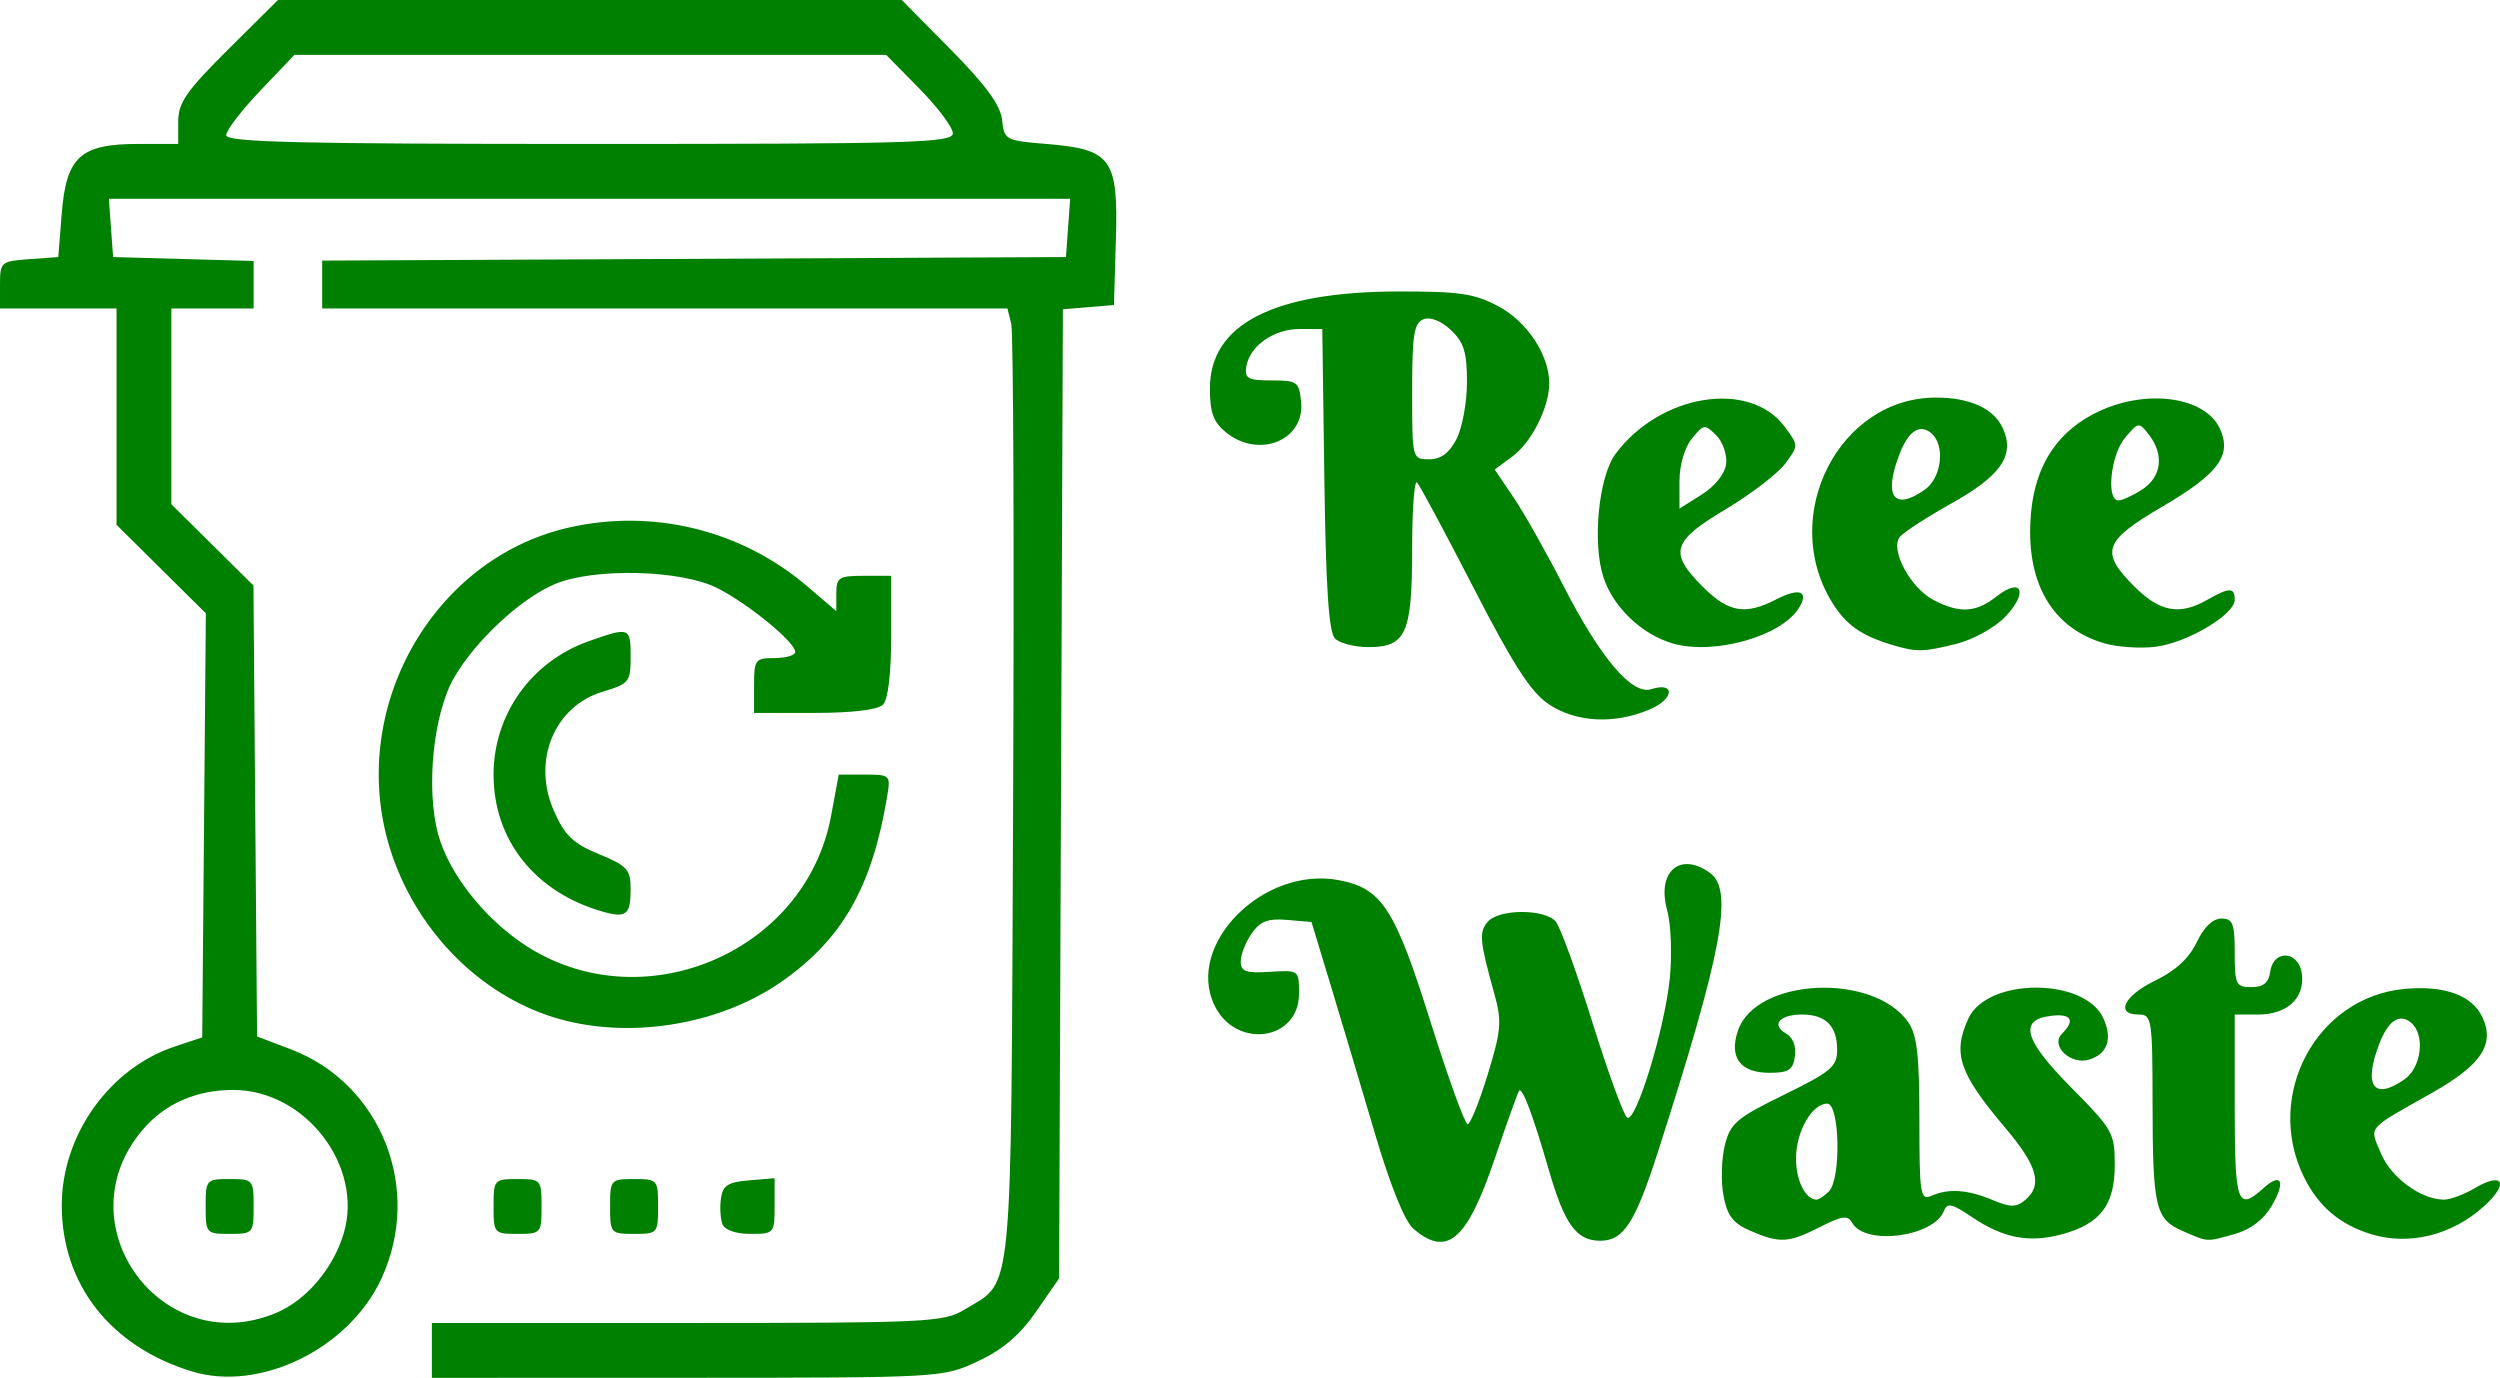 <?xml version="1.0" encoding="UTF-8" standalone="no"?>
<svg
   xmlns:dc="http://purl.org/dc/elements/1.1/"
   xmlns:cc="http://creativecommons.org/ns#"
   xmlns:rdf="http://www.w3.org/1999/02/22-rdf-syntax-ns#"
   xmlns:svg="http://www.w3.org/2000/svg"
   xmlns="http://www.w3.org/2000/svg"
   xmlns:sodipodi="http://sodipodi.sourceforge.net/DTD/sodipodi-0.dtd"
   xmlns:inkscape="http://www.inkscape.org/namespaces/inkscape"
   inkscape:version="1.0beta2 (2b71d25, 2019-12-03)"
   sodipodi:docname="app_logo.svg"
   viewBox="0 0 364.698 201"
   height="201"
   width="364.698"
   id="svg62"
   version="1.1">
  <defs
     id="defs66" />
  <sodipodi:namedview
     inkscape:current-layer="g70"
     inkscape:window-maximized="0"
     inkscape:window-y="0"
     inkscape:window-x="0"
     inkscape:cy="62.070196"
     inkscape:cx="179.0374"
     inkscape:zoom="3.7136752"
     showgrid="false"
     id="namedview64"
     inkscape:window-height="1080"
     inkscape:window-width="1920"
     inkscape:pageshadow="2"
     inkscape:pageopacity="0"
     guidetolerance="10"
     gridtolerance="10"
     objecttolerance="10"
     borderopacity="1"
     inkscape:document-rotation="0"
     bordercolor="#666666"
     pagecolor="#ffffff" />
  <g
     transform="translate(-2.154,-42.814)"
     id="g70"
     inkscape:label="Image"
     inkscape:groupmode="layer">
    <path
       inkscape:connector-curvature="0"
       id="path78"
       d="M 30.154,242.878 C 18.257,239.246 11.143,230.149 11.164,218.596 c 0.019,-10.197 6.956,-19.938 16.453,-23.103 l 4.037,-1.345 0.264,-30.932 0.264,-30.932 -6.514,-6.456 -6.514,-6.456 V 103.592 87.814 h -8.5 -8.5 v -3.443 c 0,-3.335 0.133,-3.452 4.25,-3.75 L 10.654,80.314 11.159,73.972 C 11.816,65.702 13.881,63.814 22.265,63.814 H 28.154 v -3.275 c 0,-2.738 1.193,-4.461 7.274,-10.5 l 7.274,-7.225 h 45.502 45.502 l 7.157,7.25 c 5.13,5.197 7.247,8.1 7.475,10.25 0.308,2.91 0.503,3.015 6.464,3.5 9.498,0.773 10.488,2.133 10.137,13.936 l -0.284,9.564 -3.724,0.309 -3.724,0.309 -0.276,70.691 -0.276,70.691 -3.367,4.85 c -2.392,3.446 -4.853,5.542 -8.5,7.24 -5.122,2.385 -5.215,2.39 -42.383,2.4 l -37.25,0.01 v -4 -4 l 37.25,-0.004 c 35.158,-0.004 37.429,-0.113 40.446,-1.952 7.196,-4.388 6.772,0.071 7.094,-74.499 0.159,-36.875 0.038,-68.057 -0.269,-69.295 l -0.559,-2.25 H 99.135 49.154 v -3.491 -3.491 l 54.25,-0.259 54.25,-0.259 0.307,-4.25 0.307,-4.25 H 88.154 18.039 l 0.307,4.25 0.307,4.25 10.25,0.285 10.25,0.285 v 3.465 3.465 h -6 -6 v 14.281 14.281 l 5.987,5.924 5.987,5.924 0.263,32.895 0.263,32.895 4.906,1.862 c 13.236,5.023 19.307,20.42 13.213,33.508 -4.75,10.2 -17.694,16.524 -27.619,13.494 z m 12.258,-8.528 c 4.402,-1.839 8.338,-6.456 9.873,-11.582 2.95,-9.846 -5.593,-20.955 -16.114,-20.955 -5.445,0 -10.032,2.04 -13.288,5.909 -11.6,13.785 2.911,33.57 19.529,26.627 z M 32.154,218.814 c 0,-3.905 0.083,-4 3.5,-4 3.417,0 3.5,0.095 3.5,4 0,3.905 -0.083,4 -3.5,4 -3.417,0 -3.5,-0.095 -3.5,-4 z m 109,-156.556 c 0,-0.856 -2.19,-3.781 -4.866,-6.5 l -4.866,-4.944 H 88.265 45.109 l -4.978,5.219 c -2.738,2.87 -4.978,5.795 -4.978,6.5 0,1.026 10.575,1.281 53,1.281 47.296,0 53,-0.167 53,-1.556 z m 67.187,159.806 c -1.285,-1.106 -3.392,-6.352 -5.721,-14.25 -2.028,-6.875 -4.915,-16.55 -6.416,-21.5 l -2.73,-9 -3.565,-0.305 c -2.784,-0.238 -3.915,0.195 -5.16,1.973 -0.877,1.252 -1.595,3.085 -1.595,4.073 0,1.488 0.728,1.75 4.25,1.527 4.233,-0.267 4.25,-0.254 4.25,3.194 0,6.892 -9.242,8.15 -12.343,1.68 -4.244,-8.855 7.134,-20.31 18.125,-18.249 6.296,1.181 8.19,4.09 13.351,20.506 2.611,8.306 5.068,15.101 5.46,15.101 0.392,0 1.712,-3.263 2.933,-7.25 1.971,-6.438 2.08,-7.754 0.972,-11.75 -2.151,-7.754 -2.266,-8.971 -0.992,-10.506 1.593,-1.92 8.374,-1.947 9.957,-0.04 0.664,0.8 3.081,7.46 5.372,14.799 2.291,7.34 4.562,13.548 5.047,13.796 1.292,0.66 5.446,-12.911 6.198,-20.248 0.36,-3.514 0.188,-7.984 -0.387,-10.068 -1.543,-5.587 1.926,-8.561 6.275,-5.381 3.451,2.524 1.78,11.463 -7.6,40.648 -3.352,10.428 -5.023,13 -8.45,13 -3.442,0 -5.191,-2.412 -7.475,-10.311 -2.332,-8.063 -3.858,-12.133 -4.339,-11.568 -0.177,0.209 -1.771,4.654 -3.542,9.879 -4.058,11.976 -6.957,14.479 -11.873,10.25 z m 49.122,0.284 c -2.5,-1.087 -3.342,-2.194 -3.89,-5.112 -0.384,-2.048 -0.298,-5.343 0.191,-7.323 0.798,-3.23 1.685,-3.989 8.64,-7.395 6.872,-3.366 7.75,-4.108 7.75,-6.55 0,-3.493 -1.657,-5.154 -5.141,-5.154 -3.281,0 -4.535,1.522 -2.29,2.779 0.974,0.545 1.477,1.855 1.271,3.311 -0.283,2.006 -0.909,2.41 -3.731,2.41 -4.261,0 -5.925,-2.262 -4.56,-6.197 2.654,-7.649 19.722,-8.465 24.82,-1.186 1.286,1.835 1.631,4.844 1.631,14.213 0,10.945 0.138,11.824 1.75,11.114 2.503,-1.102 5.282,-0.913 8.92,0.609 2.616,1.094 3.446,1.097 4.75,0.014 2.584,-2.145 1.835,-4.946 -2.784,-10.407 -6.871,-8.124 -7.834,-10.937 -5.498,-16.063 2.734,-6 16.971,-6.043 19.697,-0.059 1.366,2.998 0.628,5.18 -2.039,6.027 -2.699,0.857 -5.752,-2.009 -4.003,-3.758 1.969,-1.969 1.389,-2.961 -1.534,-2.624 -4.833,0.558 -4.022,3.492 2.894,10.47 6.049,6.104 6.347,6.633 6.347,11.27 0,5.872 -2.099,8.622 -7.742,10.141 -4.775,1.286 -8.576,0.547 -13.149,-2.556 -2.839,-1.926 -3.558,-2.084 -4.019,-0.883 -1.465,3.817 -11.503,5.138 -13.392,1.762 -0.643,-1.148 -1.454,-1.043 -4.699,0.612 -4.582,2.336 -5.888,2.405 -10.19,0.533 z m 11.491,-5.734 c 1.8,-1.8 1.591,-12.8 -0.243,-12.8 -2.243,0 -4.557,4.073 -4.557,8.023 0,3.213 1.387,5.977 3,5.977 0.33,0 1.14,-0.54 1.8,-1.2 z m 51.595,5.77 c -3.984,-1.734 -4.365,-3.371 -4.382,-18.82 -0.013,-12.079 -0.119,-12.75 -2.014,-12.75 -3.493,0 -2.16,-2.744 2.407,-4.955 2.962,-1.434 4.945,-3.267 6.047,-5.589 1.045,-2.202 2.349,-3.456 3.593,-3.456 1.677,0 1.953,0.707 1.953,5 0,4.629 0.181,5 2.43,5 1.759,0 2.519,-0.621 2.75,-2.25 0.475,-3.347 4.228,-3.044 4.624,0.374 0.406,3.501 -2.171,5.876 -6.376,5.876 h -3.429 v 13.5 c 0,14.116 0.402,15.256 4.177,11.839 2.657,-2.404 3.312,-0.976 1.196,2.606 -1.172,1.983 -3.08,3.434 -5.347,4.064 -4.275,1.188 -3.835,1.213 -7.63,-0.439 z m 27.518,0.474 c -4.588,-1.39 -7.768,-4.112 -9.864,-8.443 -5.765,-11.908 1.903,-26.148 14.719,-27.338 5.893,-0.547 9.911,0.939 11.405,4.216 1.778,3.903 -0.236,6.893 -7.364,10.929 -9.769,5.531 -9.162,4.809 -7.462,8.88 1.469,3.517 5.848,6.712 9.199,6.712 0.905,0 2.938,-0.764 4.519,-1.697 4.155,-2.454 4.985,-0.63 1.238,2.718 -4.686,4.187 -10.853,5.701 -16.389,4.023 z m 4.864,-22.601 c 2.488,-1.743 3.032,-6.527 0.939,-8.264 -1.692,-1.405 -3.347,-0.283 -4.654,3.156 -2.325,6.114 -0.771,8.25 3.715,5.108 z M 74.154,218.814 c 0,-3.905 0.083,-4 3.5,-4 3.417,0 3.5,0.095 3.5,4 0,3.905 -0.083,4 -3.5,4 -3.417,0 -3.5,-0.095 -3.5,-4 z m 17,0 c 0,-3.905 0.083,-4 3.5,-4 3.417,0 3.5,0.095 3.5,4 0,3.905 -0.083,4 -3.5,4 -3.417,0 -3.5,-0.095 -3.5,-4 z m 16.39,2.573 c -0.301,-0.785 -0.4,-2.473 -0.219,-3.75 0.268,-1.89 1.028,-2.381 4.079,-2.633 l 3.75,-0.31 v 4.06 c 0,3.981 -0.069,4.06 -3.531,4.06 -2.137,0 -3.748,-0.564 -4.079,-1.427 z M 83.024,191.249 C 71.898,187.823 62.629,178.258 59.003,166.461 c -6.163,-20.052 6.096,-42.045 26.006,-46.657 12.341,-2.858 25.302,0.316 34.926,8.553 l 4.22,3.612 v -2.578 c 0,-2.341 0.368,-2.578 4,-2.578 h 4 v 8.8 c 0,5.511 -0.448,9.248 -1.2,10 -0.752,0.752 -4.489,1.2 -10,1.2 h -8.8 v -4 c 0,-3.778 0.167,-4 3,-4 1.65,0 3,-0.403 3,-0.896 0,-1.415 -6.643,-6.878 -11.278,-9.274 -5.268,-2.724 -18.157,-3.042 -23.862,-0.589 -4.928,2.119 -11.414,8.141 -14.573,13.531 -3.063,5.227 -4.197,16.187 -2.371,22.936 1.501,5.549 6.527,12.036 12.377,15.973 17.042,11.47 41.198,1.46 44.932,-18.619 l 1.127,-6.062 h 3.799 c 3.73,0 3.789,0.058 3.255,3.25 -2.212,13.227 -6.578,20.837 -15.507,27.031 -9.143,6.343 -22.433,8.416 -33.029,5.154 z M 90.148,175.823 C 80.257,173.036 74.154,165.404 74.154,155.823 c 0,-8.79 5.511,-16.515 13.89,-19.471 5.969,-2.106 6.11,-2.053 6.11,2.303 0,3.623 -0.23,3.911 -4.048,5.054 -7.109,2.13 -10.377,10.094 -7.143,17.405 1.591,3.596 2.789,4.746 6.565,6.299 4.128,1.698 4.619,2.239 4.622,5.091 0.004,3.748 -0.625,4.27 -4.003,3.319 z M 228.058,145.528 c -2.583,-1.741 -5.191,-5.784 -10.934,-16.953 -4.148,-8.067 -7.863,-14.988 -8.256,-15.381 -0.393,-0.393 -0.714,4 -0.714,9.761 0,12.278 -0.886,14.258 -6.383,14.258 -1.989,0 -4.18,-0.562 -4.867,-1.248 -0.904,-0.903 -1.334,-7.318 -1.554,-23.2 l -0.304,-21.952 h -3.335 c -3.759,0 -7.291,2.507 -7.75,5.5 -0.263,1.718 0.258,2 3.693,2 3.756,0 4.019,0.192 4.306,3.154 0.543,5.589 -6.164,8.306 -10.945,4.434 -1.851,-1.499 -2.361,-2.888 -2.361,-6.434 0,-9.349 9.248,-14.103 27.5,-14.135 8.928,-0.016 11.116,0.311 14.612,2.181 4.195,2.244 7.388,7.099 7.388,11.233 0,3.477 -2.568,8.583 -5.353,10.643 l -2.599,1.923 2.763,4.083 c 1.52,2.246 4.771,8.009 7.226,12.807 5.423,10.6 10.033,16.04 12.838,15.15 3.593,-1.141 3.357,1.465 -0.27,2.981 -5.192,2.169 -10.736,1.865 -14.7,-0.807 z m -13.429,-38.664 c 0.839,-1.623 1.526,-5.369 1.526,-8.326 0,-4.346 -0.449,-5.797 -2.345,-7.578 -1.432,-1.345 -2.989,-1.955 -4,-1.567 -1.386,0.532 -1.655,2.244 -1.655,10.528 0,9.859 0.009,9.893 2.474,9.893 1.729,0 2.934,-0.889 4,-2.95 z m 31.526,29.812 c -4.503,-1.312 -8.65,-5.271 -10.089,-9.633 -1.65,-4.999 -0.711,-14.676 1.746,-17.993 6.494,-8.767 19.577,-10.879 24.693,-3.987 2.035,2.742 2.035,2.758 0.066,5.395 -1.086,1.455 -4.999,4.451 -8.695,6.659 -7.831,4.677 -8.31,6.307 -3.32,11.296 3.763,3.763 6.197,4.177 10.743,1.826 3.395,-1.755 4.823,-1.18 3.252,1.31 -2.608,4.135 -12.415,6.868 -18.395,5.126 z m 7.804,-26.187 c 0.167,-1.333 -0.482,-3.21 -1.443,-4.171 -1.663,-1.663 -1.834,-1.639 -3.554,0.485 -1.068,1.319 -1.807,3.864 -1.807,6.219 v 3.987 l 3.25,-2.048 c 1.936,-1.22 3.373,-3.028 3.554,-4.472 z m 24.137,26.376 c -4.519,-1.371 -6.718,-2.952 -8.746,-6.289 -7.66,-12.599 1.11,-29.763 15.208,-29.763 4.99,0 8.452,1.588 9.77,4.48 1.793,3.934 -0.24,6.901 -7.519,10.971 -3.555,1.988 -6.928,4.174 -7.495,4.858 -1.508,1.817 1.515,7.471 4.942,9.243 3.803,1.967 6.156,1.821 9.195,-0.57 3.663,-2.881 4.612,-0.539 1.217,3.004 -1.488,1.553 -4.662,3.317 -7.052,3.919 -4.889,1.231 -5.892,1.247 -9.519,0.146 z m 4.836,-22.608 c 2.488,-1.743 3.032,-6.527 0.939,-8.264 -1.692,-1.405 -3.347,-0.283 -4.654,3.156 -2.325,6.114 -0.771,8.25 3.715,5.108 z m 26.223,22.41 c -7.773,-2.244 -11.62,-9.077 -10.717,-19.034 0.649,-7.156 4.033,-12.15 10.101,-14.906 7.07,-3.211 15.363,-1.958 17.457,2.637 1.769,3.882 -0.203,6.547 -8.395,11.35 -8.617,5.052 -9.151,6.595 -4.045,11.7 3.682,3.682 6.575,4.201 10.6,1.9 3.216,-1.838 4,-1.841 4,-0.014 0,2.163 -6.857,6.252 -11.5,6.856 -2.2,0.287 -5.575,0.067 -7.5,-0.489 z m 5.535,-22.468 c 2.797,-1.833 3.19,-5.065 0.964,-7.944 -1.473,-1.905 -1.538,-1.897 -3.5,0.42 -2.089,2.467 -2.793,9.139 -0.964,9.139 0.569,0 2.144,-0.727 3.5,-1.615 z"
       style="fill:#008000;fill-opacity:1" />
  </g>
</svg>
